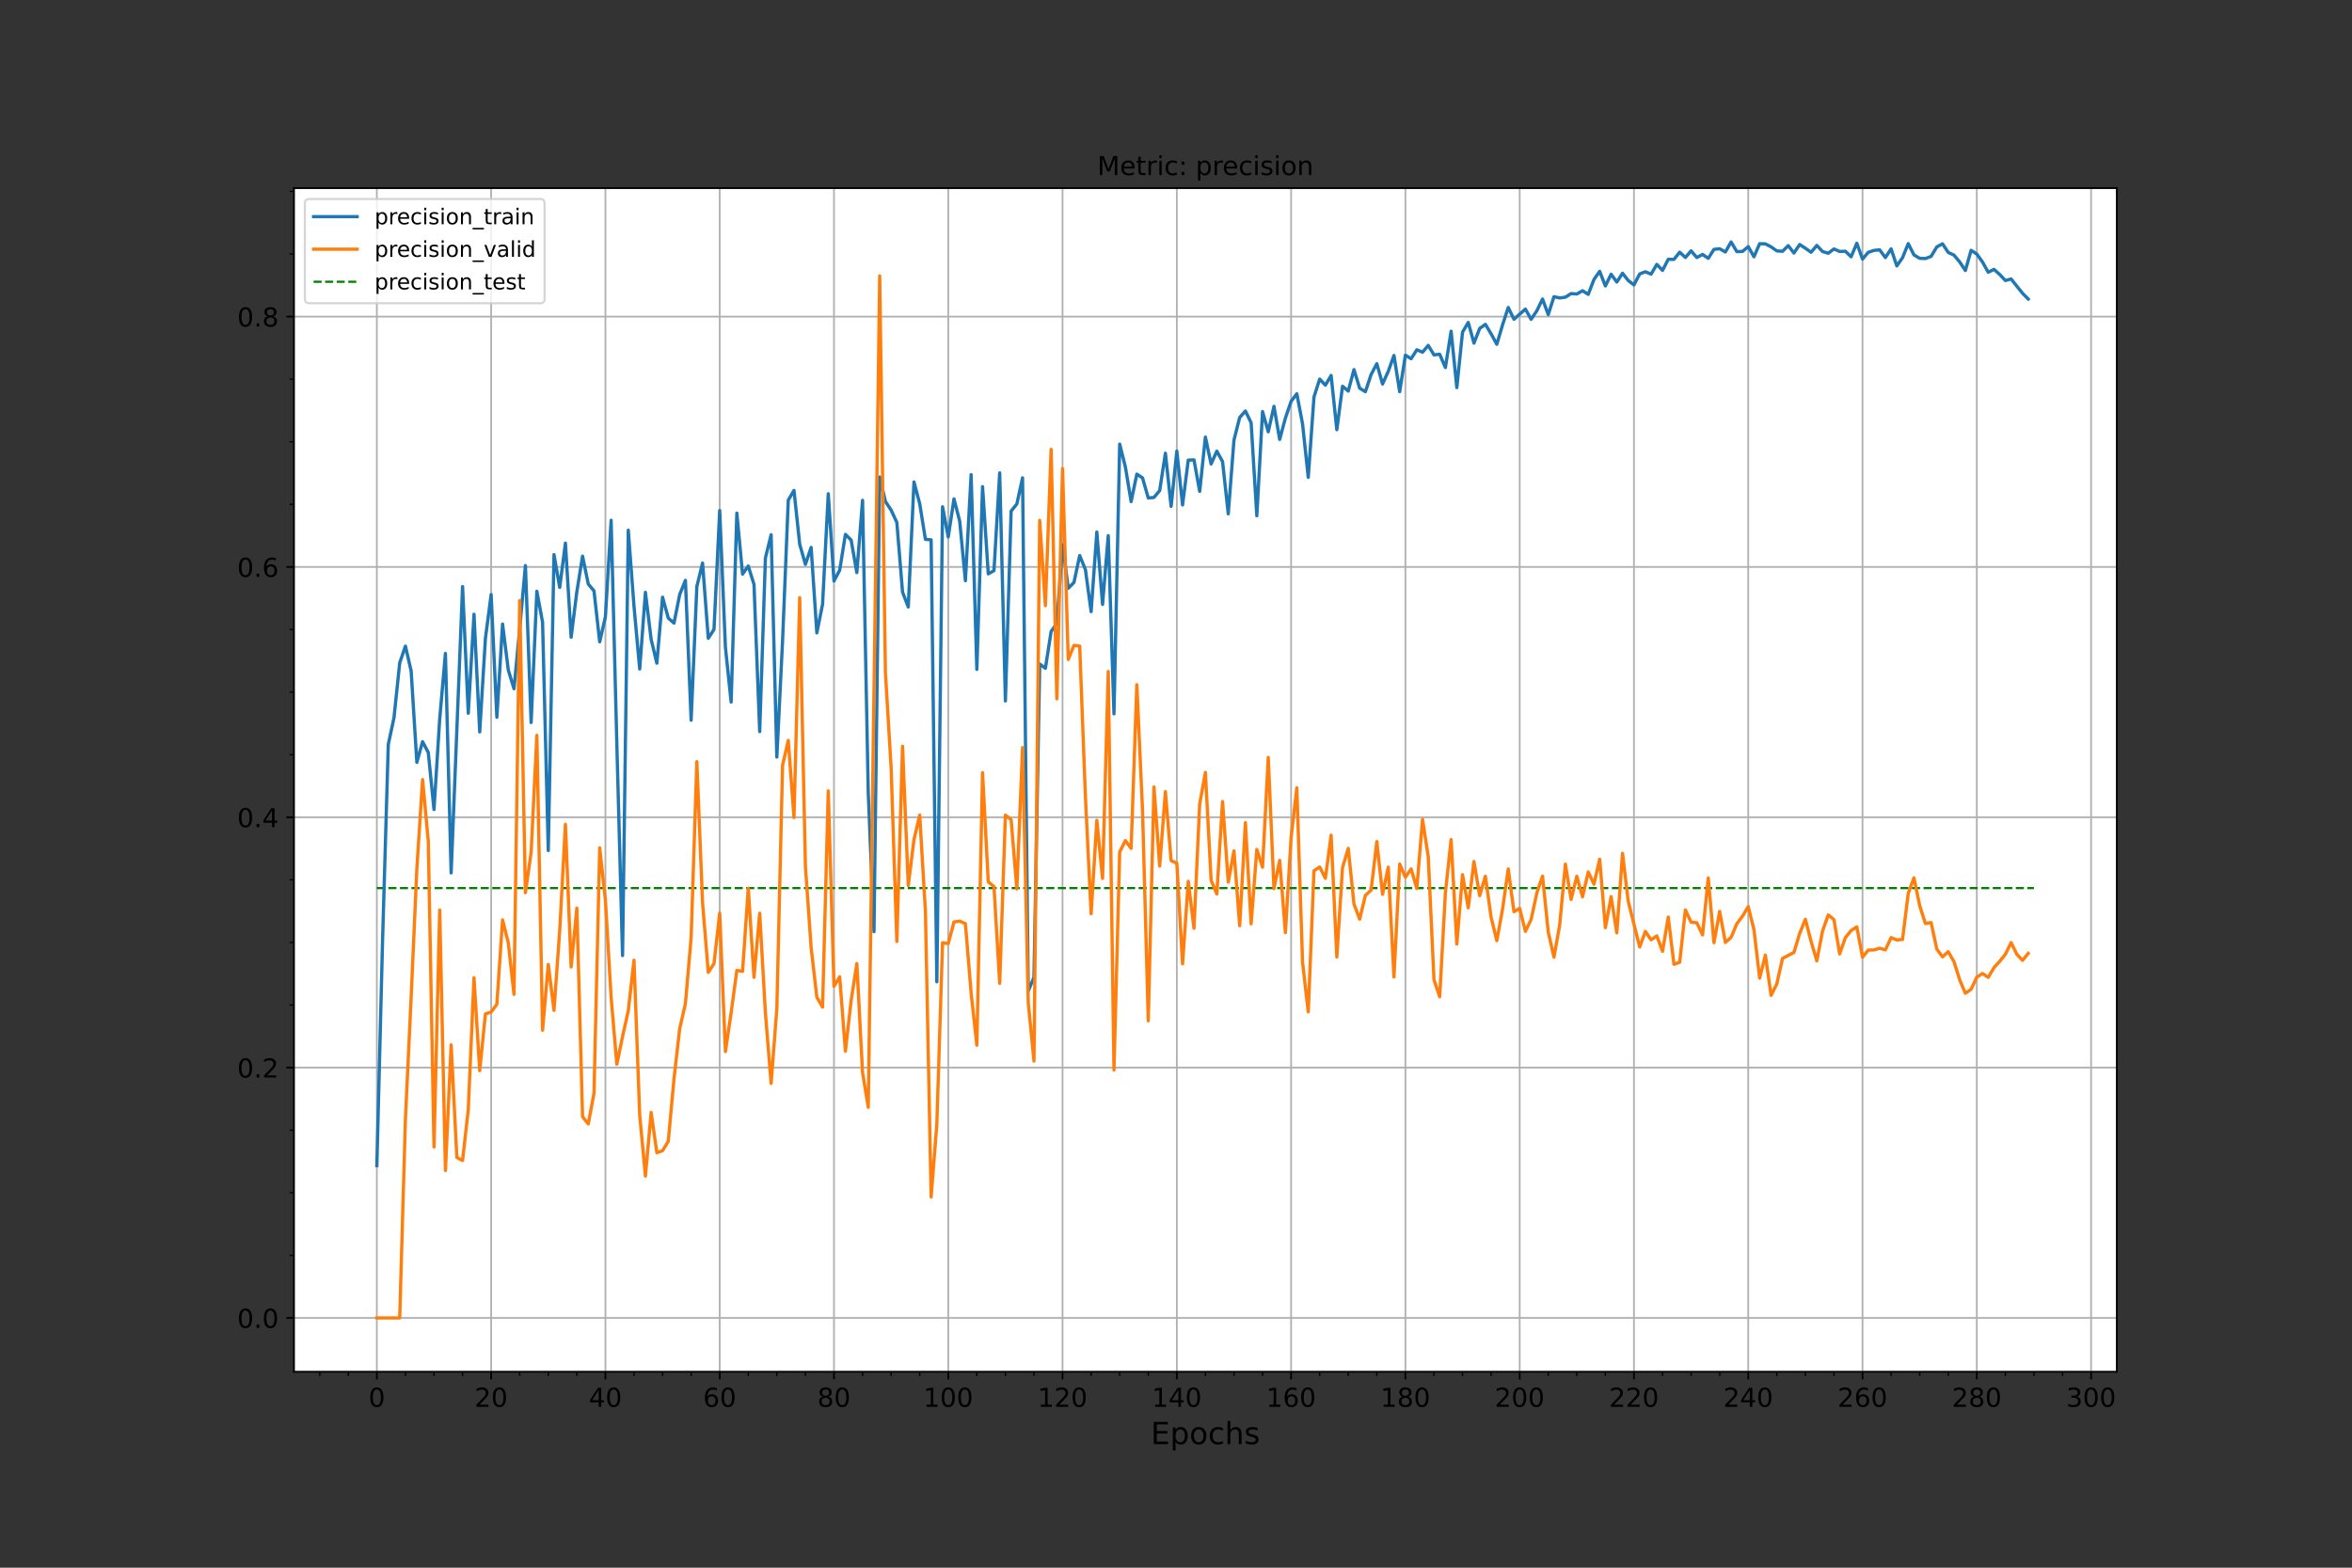 <?xml version="1.0" encoding="utf-8" standalone="no"?>
<!DOCTYPE svg PUBLIC "-//W3C//DTD SVG 1.1//EN"
  "http://www.w3.org/Graphics/SVG/1.1/DTD/svg11.dtd">
<!-- Created with matplotlib (https://matplotlib.org/) -->
<svg height="720pt" version="1.1" viewBox="0 0 1080 720" width="1080pt" xmlns="http://www.w3.org/2000/svg" xmlns:xlink="http://www.w3.org/1999/xlink">
 <rect x="0" y="0" width="1080" height="720" fill="#333333" stroke="none"/>
 <defs>
  <style type="text/css">*{stroke-linecap:butt;stroke-linejoin:round;}</style>
 </defs>
 <g id="figure_1">
  <g id="patch_1">
   <path d="M 0 720 
L 1080 720 
L 1080 0 
L 0 0 
z
" style="fill:none;"/>
  </g>
  <g id="axes_1">
   <g id="patch_2">
    <path d="M 135 630 
L 972 630 
L 972 86.4 
L 135 86.4 
z
" style="fill:#ffffff;"/>
   </g>
   <g id="matplotlib.axis_1">
    <g id="xtick_1">
     <g id="line2d_1">
      <path clip-path="url(#pa3155907cb)" d="M 173.045 630 
L 173.045 86.4 
" style="fill:none;stroke:#b0b0b0;stroke-linecap:square;stroke-width:0.8;"/>
     </g>
     <g id="line2d_2">
      <defs>
       <path d="M 0 0 
L 0 3.5 
" id="m7c16fbc440" style="stroke:#000000;stroke-width:0.8;"/>
      </defs>
      <g>
       <use style="stroke:#000000;stroke-width:0.8;" x="173.045" xlink:href="#m7c16fbc440" y="630"/>
      </g>
     </g>
     <g id="text_1">
      <!-- 0 -->
      <g transform="translate(169.228 646.118)scale(0.12 -0.12)">
       <defs>
        <path d="M 31.781 66.406 
Q 24.172 66.406 20.328 58.906 
Q 16.5 51.422 16.5 36.375 
Q 16.5 21.391 20.328 13.891 
Q 24.172 6.391 31.781 6.391 
Q 39.453 6.391 43.281 13.891 
Q 47.125 21.391 47.125 36.375 
Q 47.125 51.422 43.281 58.906 
Q 39.453 66.406 31.781 66.406 
z
M 31.781 74.219 
Q 44.047 74.219 50.516 64.516 
Q 56.984 54.828 56.984 36.375 
Q 56.984 17.969 50.516 8.266 
Q 44.047 -1.422 31.781 -1.422 
Q 19.531 -1.422 13.062 8.266 
Q 6.594 17.969 6.594 36.375 
Q 6.594 54.828 13.062 64.516 
Q 19.531 74.219 31.781 74.219 
z
" id="DejaVuSans-48"/>
       </defs>
       <use xlink:href="#DejaVuSans-48"/>
      </g>
     </g>
    </g>
    <g id="xtick_2">
     <g id="line2d_3">
      <path clip-path="url(#pa3155907cb)" d="M 225.522 630 
L 225.522 86.4 
" style="fill:none;stroke:#b0b0b0;stroke-linecap:square;stroke-width:0.8;"/>
     </g>
     <g id="line2d_4">
      <g>
       <use style="stroke:#000000;stroke-width:0.8;" x="225.522" xlink:href="#m7c16fbc440" y="630"/>
      </g>
     </g>
     <g id="text_2">
      <!-- 20 -->
      <g transform="translate(217.887 646.118)scale(0.12 -0.12)">
       <defs>
        <path d="M 19.188 8.297 
L 53.609 8.297 
L 53.609 0 
L 7.328 0 
L 7.328 8.297 
Q 12.938 14.109 22.625 23.891 
Q 32.328 33.688 34.812 36.531 
Q 39.547 41.844 41.422 45.531 
Q 43.312 49.219 43.312 52.781 
Q 43.312 58.594 39.234 62.25 
Q 35.156 65.922 28.609 65.922 
Q 23.969 65.922 18.812 64.312 
Q 13.672 62.703 7.812 59.422 
L 7.812 69.391 
Q 13.766 71.781 18.938 73 
Q 24.125 74.219 28.422 74.219 
Q 39.75 74.219 46.484 68.547 
Q 53.219 62.891 53.219 53.422 
Q 53.219 48.922 51.531 44.891 
Q 49.859 40.875 45.406 35.406 
Q 44.188 33.984 37.641 27.219 
Q 31.109 20.453 19.188 8.297 
z
" id="DejaVuSans-50"/>
       </defs>
       <use xlink:href="#DejaVuSans-50"/>
       <use x="63.623" xlink:href="#DejaVuSans-48"/>
      </g>
     </g>
    </g>
    <g id="xtick_3">
     <g id="line2d_5">
      <path clip-path="url(#pa3155907cb)" d="M 277.998 630 
L 277.998 86.4 
" style="fill:none;stroke:#b0b0b0;stroke-linecap:square;stroke-width:0.8;"/>
     </g>
     <g id="line2d_6">
      <g>
       <use style="stroke:#000000;stroke-width:0.8;" x="277.998" xlink:href="#m7c16fbc440" y="630"/>
      </g>
     </g>
     <g id="text_3">
      <!-- 40 -->
      <g transform="translate(270.363 646.118)scale(0.12 -0.12)">
       <defs>
        <path d="M 37.797 64.312 
L 12.891 25.391 
L 37.797 25.391 
z
M 35.203 72.906 
L 47.609 72.906 
L 47.609 25.391 
L 58.016 25.391 
L 58.016 17.188 
L 47.609 17.188 
L 47.609 0 
L 37.797 0 
L 37.797 17.188 
L 4.891 17.188 
L 4.891 26.703 
z
" id="DejaVuSans-52"/>
       </defs>
       <use xlink:href="#DejaVuSans-52"/>
       <use x="63.623" xlink:href="#DejaVuSans-48"/>
      </g>
     </g>
    </g>
    <g id="xtick_4">
     <g id="line2d_7">
      <path clip-path="url(#pa3155907cb)" d="M 330.475 630 
L 330.475 86.4 
" style="fill:none;stroke:#b0b0b0;stroke-linecap:square;stroke-width:0.8;"/>
     </g>
     <g id="line2d_8">
      <g>
       <use style="stroke:#000000;stroke-width:0.8;" x="330.475" xlink:href="#m7c16fbc440" y="630"/>
      </g>
     </g>
     <g id="text_4">
      <!-- 60 -->
      <g transform="translate(322.84 646.118)scale(0.12 -0.12)">
       <defs>
        <path d="M 33.016 40.375 
Q 26.375 40.375 22.484 35.828 
Q 18.609 31.297 18.609 23.391 
Q 18.609 15.531 22.484 10.953 
Q 26.375 6.391 33.016 6.391 
Q 39.656 6.391 43.531 10.953 
Q 47.406 15.531 47.406 23.391 
Q 47.406 31.297 43.531 35.828 
Q 39.656 40.375 33.016 40.375 
z
M 52.594 71.297 
L 52.594 62.312 
Q 48.875 64.062 45.094 64.984 
Q 41.312 65.922 37.594 65.922 
Q 27.828 65.922 22.672 59.328 
Q 17.531 52.734 16.797 39.406 
Q 19.672 43.656 24.016 45.922 
Q 28.375 48.188 33.594 48.188 
Q 44.578 48.188 50.953 41.516 
Q 57.328 34.859 57.328 23.391 
Q 57.328 12.156 50.688 5.359 
Q 44.047 -1.422 33.016 -1.422 
Q 20.359 -1.422 13.672 8.266 
Q 6.984 17.969 6.984 36.375 
Q 6.984 53.656 15.188 63.938 
Q 23.391 74.219 37.203 74.219 
Q 40.922 74.219 44.703 73.484 
Q 48.484 72.75 52.594 71.297 
z
" id="DejaVuSans-54"/>
       </defs>
       <use xlink:href="#DejaVuSans-54"/>
       <use x="63.623" xlink:href="#DejaVuSans-48"/>
      </g>
     </g>
    </g>
    <g id="xtick_5">
     <g id="line2d_9">
      <path clip-path="url(#pa3155907cb)" d="M 382.951 630 
L 382.951 86.4 
" style="fill:none;stroke:#b0b0b0;stroke-linecap:square;stroke-width:0.8;"/>
     </g>
     <g id="line2d_10">
      <g>
       <use style="stroke:#000000;stroke-width:0.8;" x="382.951" xlink:href="#m7c16fbc440" y="630"/>
      </g>
     </g>
     <g id="text_5">
      <!-- 80 -->
      <g transform="translate(375.316 646.118)scale(0.12 -0.12)">
       <defs>
        <path d="M 31.781 34.625 
Q 24.75 34.625 20.719 30.859 
Q 16.703 27.094 16.703 20.516 
Q 16.703 13.922 20.719 10.156 
Q 24.75 6.391 31.781 6.391 
Q 38.812 6.391 42.859 10.172 
Q 46.922 13.969 46.922 20.516 
Q 46.922 27.094 42.891 30.859 
Q 38.875 34.625 31.781 34.625 
z
M 21.922 38.812 
Q 15.578 40.375 12.031 44.719 
Q 8.5 49.078 8.5 55.328 
Q 8.5 64.062 14.719 69.141 
Q 20.953 74.219 31.781 74.219 
Q 42.672 74.219 48.875 69.141 
Q 55.078 64.062 55.078 55.328 
Q 55.078 49.078 51.531 44.719 
Q 48 40.375 41.703 38.812 
Q 48.828 37.156 52.797 32.312 
Q 56.781 27.484 56.781 20.516 
Q 56.781 9.906 50.312 4.234 
Q 43.844 -1.422 31.781 -1.422 
Q 19.734 -1.422 13.25 4.234 
Q 6.781 9.906 6.781 20.516 
Q 6.781 27.484 10.781 32.312 
Q 14.797 37.156 21.922 38.812 
z
M 18.312 54.391 
Q 18.312 48.734 21.844 45.562 
Q 25.391 42.391 31.781 42.391 
Q 38.141 42.391 41.719 45.562 
Q 45.312 48.734 45.312 54.391 
Q 45.312 60.062 41.719 63.234 
Q 38.141 66.406 31.781 66.406 
Q 25.391 66.406 21.844 63.234 
Q 18.312 60.062 18.312 54.391 
z
" id="DejaVuSans-56"/>
       </defs>
       <use xlink:href="#DejaVuSans-56"/>
       <use x="63.623" xlink:href="#DejaVuSans-48"/>
      </g>
     </g>
    </g>
    <g id="xtick_6">
     <g id="line2d_11">
      <path clip-path="url(#pa3155907cb)" d="M 435.428 630 
L 435.428 86.4 
" style="fill:none;stroke:#b0b0b0;stroke-linecap:square;stroke-width:0.8;"/>
     </g>
     <g id="line2d_12">
      <g>
       <use style="stroke:#000000;stroke-width:0.8;" x="435.428" xlink:href="#m7c16fbc440" y="630"/>
      </g>
     </g>
     <g id="text_6">
      <!-- 100 -->
      <g transform="translate(423.975 646.118)scale(0.12 -0.12)">
       <defs>
        <path d="M 12.406 8.297 
L 28.516 8.297 
L 28.516 63.922 
L 10.984 60.406 
L 10.984 69.391 
L 28.422 72.906 
L 38.281 72.906 
L 38.281 8.297 
L 54.391 8.297 
L 54.391 0 
L 12.406 0 
z
" id="DejaVuSans-49"/>
       </defs>
       <use xlink:href="#DejaVuSans-49"/>
       <use x="63.623" xlink:href="#DejaVuSans-48"/>
       <use x="127.246" xlink:href="#DejaVuSans-48"/>
      </g>
     </g>
    </g>
    <g id="xtick_7">
     <g id="line2d_13">
      <path clip-path="url(#pa3155907cb)" d="M 487.904 630 
L 487.904 86.4 
" style="fill:none;stroke:#b0b0b0;stroke-linecap:square;stroke-width:0.8;"/>
     </g>
     <g id="line2d_14">
      <g>
       <use style="stroke:#000000;stroke-width:0.8;" x="487.904" xlink:href="#m7c16fbc440" y="630"/>
      </g>
     </g>
     <g id="text_7">
      <!-- 120 -->
      <g transform="translate(476.452 646.118)scale(0.12 -0.12)">
       <use xlink:href="#DejaVuSans-49"/>
       <use x="63.623" xlink:href="#DejaVuSans-50"/>
       <use x="127.246" xlink:href="#DejaVuSans-48"/>
      </g>
     </g>
    </g>
    <g id="xtick_8">
     <g id="line2d_15">
      <path clip-path="url(#pa3155907cb)" d="M 540.381 630 
L 540.381 86.4 
" style="fill:none;stroke:#b0b0b0;stroke-linecap:square;stroke-width:0.8;"/>
     </g>
     <g id="line2d_16">
      <g>
       <use style="stroke:#000000;stroke-width:0.8;" x="540.381" xlink:href="#m7c16fbc440" y="630"/>
      </g>
     </g>
     <g id="text_8">
      <!-- 140 -->
      <g transform="translate(528.928 646.118)scale(0.12 -0.12)">
       <use xlink:href="#DejaVuSans-49"/>
       <use x="63.623" xlink:href="#DejaVuSans-52"/>
       <use x="127.246" xlink:href="#DejaVuSans-48"/>
      </g>
     </g>
    </g>
    <g id="xtick_9">
     <g id="line2d_17">
      <path clip-path="url(#pa3155907cb)" d="M 592.857 630 
L 592.857 86.4 
" style="fill:none;stroke:#b0b0b0;stroke-linecap:square;stroke-width:0.8;"/>
     </g>
     <g id="line2d_18">
      <g>
       <use style="stroke:#000000;stroke-width:0.8;" x="592.857" xlink:href="#m7c16fbc440" y="630"/>
      </g>
     </g>
     <g id="text_9">
      <!-- 160 -->
      <g transform="translate(581.405 646.118)scale(0.12 -0.12)">
       <use xlink:href="#DejaVuSans-49"/>
       <use x="63.623" xlink:href="#DejaVuSans-54"/>
       <use x="127.246" xlink:href="#DejaVuSans-48"/>
      </g>
     </g>
    </g>
    <g id="xtick_10">
     <g id="line2d_19">
      <path clip-path="url(#pa3155907cb)" d="M 645.334 630 
L 645.334 86.4 
" style="fill:none;stroke:#b0b0b0;stroke-linecap:square;stroke-width:0.8;"/>
     </g>
     <g id="line2d_20">
      <g>
       <use style="stroke:#000000;stroke-width:0.8;" x="645.334" xlink:href="#m7c16fbc440" y="630"/>
      </g>
     </g>
     <g id="text_10">
      <!-- 180 -->
      <g transform="translate(633.881 646.118)scale(0.12 -0.12)">
       <use xlink:href="#DejaVuSans-49"/>
       <use x="63.623" xlink:href="#DejaVuSans-56"/>
       <use x="127.246" xlink:href="#DejaVuSans-48"/>
      </g>
     </g>
    </g>
    <g id="xtick_11">
     <g id="line2d_21">
      <path clip-path="url(#pa3155907cb)" d="M 697.81 630 
L 697.81 86.4 
" style="fill:none;stroke:#b0b0b0;stroke-linecap:square;stroke-width:0.8;"/>
     </g>
     <g id="line2d_22">
      <g>
       <use style="stroke:#000000;stroke-width:0.8;" x="697.81" xlink:href="#m7c16fbc440" y="630"/>
      </g>
     </g>
     <g id="text_11">
      <!-- 200 -->
      <g transform="translate(686.358 646.118)scale(0.12 -0.12)">
       <use xlink:href="#DejaVuSans-50"/>
       <use x="63.623" xlink:href="#DejaVuSans-48"/>
       <use x="127.246" xlink:href="#DejaVuSans-48"/>
      </g>
     </g>
    </g>
    <g id="xtick_12">
     <g id="line2d_23">
      <path clip-path="url(#pa3155907cb)" d="M 750.287 630 
L 750.287 86.4 
" style="fill:none;stroke:#b0b0b0;stroke-linecap:square;stroke-width:0.8;"/>
     </g>
     <g id="line2d_24">
      <g>
       <use style="stroke:#000000;stroke-width:0.8;" x="750.287" xlink:href="#m7c16fbc440" y="630"/>
      </g>
     </g>
     <g id="text_12">
      <!-- 220 -->
      <g transform="translate(738.834 646.118)scale(0.12 -0.12)">
       <use xlink:href="#DejaVuSans-50"/>
       <use x="63.623" xlink:href="#DejaVuSans-50"/>
       <use x="127.246" xlink:href="#DejaVuSans-48"/>
      </g>
     </g>
    </g>
    <g id="xtick_13">
     <g id="line2d_25">
      <path clip-path="url(#pa3155907cb)" d="M 802.763 630 
L 802.763 86.4 
" style="fill:none;stroke:#b0b0b0;stroke-linecap:square;stroke-width:0.8;"/>
     </g>
     <g id="line2d_26">
      <g>
       <use style="stroke:#000000;stroke-width:0.8;" x="802.763" xlink:href="#m7c16fbc440" y="630"/>
      </g>
     </g>
     <g id="text_13">
      <!-- 240 -->
      <g transform="translate(791.311 646.118)scale(0.12 -0.12)">
       <use xlink:href="#DejaVuSans-50"/>
       <use x="63.623" xlink:href="#DejaVuSans-52"/>
       <use x="127.246" xlink:href="#DejaVuSans-48"/>
      </g>
     </g>
    </g>
    <g id="xtick_14">
     <g id="line2d_27">
      <path clip-path="url(#pa3155907cb)" d="M 855.24 630 
L 855.24 86.4 
" style="fill:none;stroke:#b0b0b0;stroke-linecap:square;stroke-width:0.8;"/>
     </g>
     <g id="line2d_28">
      <g>
       <use style="stroke:#000000;stroke-width:0.8;" x="855.24" xlink:href="#m7c16fbc440" y="630"/>
      </g>
     </g>
     <g id="text_14">
      <!-- 260 -->
      <g transform="translate(843.787 646.118)scale(0.12 -0.12)">
       <use xlink:href="#DejaVuSans-50"/>
       <use x="63.623" xlink:href="#DejaVuSans-54"/>
       <use x="127.246" xlink:href="#DejaVuSans-48"/>
      </g>
     </g>
    </g>
    <g id="xtick_15">
     <g id="line2d_29">
      <path clip-path="url(#pa3155907cb)" d="M 907.716 630 
L 907.716 86.4 
" style="fill:none;stroke:#b0b0b0;stroke-linecap:square;stroke-width:0.8;"/>
     </g>
     <g id="line2d_30">
      <g>
       <use style="stroke:#000000;stroke-width:0.8;" x="907.716" xlink:href="#m7c16fbc440" y="630"/>
      </g>
     </g>
     <g id="text_15">
      <!-- 280 -->
      <g transform="translate(896.264 646.118)scale(0.12 -0.12)">
       <use xlink:href="#DejaVuSans-50"/>
       <use x="63.623" xlink:href="#DejaVuSans-56"/>
       <use x="127.246" xlink:href="#DejaVuSans-48"/>
      </g>
     </g>
    </g>
    <g id="xtick_16">
     <g id="line2d_31">
      <path clip-path="url(#pa3155907cb)" d="M 960.193 630 
L 960.193 86.4 
" style="fill:none;stroke:#b0b0b0;stroke-linecap:square;stroke-width:0.8;"/>
     </g>
     <g id="line2d_32">
      <g>
       <use style="stroke:#000000;stroke-width:0.8;" x="960.193" xlink:href="#m7c16fbc440" y="630"/>
      </g>
     </g>
     <g id="text_16">
      <!-- 300 -->
      <g transform="translate(948.74 646.118)scale(0.12 -0.12)">
       <defs>
        <path d="M 40.578 39.312 
Q 47.656 37.797 51.625 33 
Q 55.609 28.219 55.609 21.188 
Q 55.609 10.406 48.188 4.484 
Q 40.766 -1.422 27.094 -1.422 
Q 22.516 -1.422 17.656 -0.516 
Q 12.797 0.391 7.625 2.203 
L 7.625 11.719 
Q 11.719 9.328 16.594 8.109 
Q 21.484 6.891 26.812 6.891 
Q 36.078 6.891 40.938 10.547 
Q 45.797 14.203 45.797 21.188 
Q 45.797 27.641 41.281 31.266 
Q 36.766 34.906 28.719 34.906 
L 20.219 34.906 
L 20.219 43.016 
L 29.109 43.016 
Q 36.375 43.016 40.234 45.922 
Q 44.094 48.828 44.094 54.297 
Q 44.094 59.906 40.109 62.906 
Q 36.141 65.922 28.719 65.922 
Q 24.656 65.922 20.016 65.031 
Q 15.375 64.156 9.812 62.312 
L 9.812 71.094 
Q 15.438 72.656 20.344 73.438 
Q 25.25 74.219 29.594 74.219 
Q 40.828 74.219 47.359 69.109 
Q 53.906 64.016 53.906 55.328 
Q 53.906 49.266 50.438 45.094 
Q 46.969 40.922 40.578 39.312 
z
" id="DejaVuSans-51"/>
       </defs>
       <use xlink:href="#DejaVuSans-51"/>
       <use x="63.623" xlink:href="#DejaVuSans-48"/>
       <use x="127.246" xlink:href="#DejaVuSans-48"/>
      </g>
     </g>
    </g>
    <g id="xtick_17">
     <g id="line2d_33">
      <defs>
       <path d="M 0 0 
L 0 2 
" id="mae2040702d" style="stroke:#000000;stroke-width:0.6;"/>
      </defs>
      <g>
       <use style="stroke:#000000;stroke-width:0.6;" x="146.807" xlink:href="#mae2040702d" y="630"/>
      </g>
     </g>
    </g>
    <g id="xtick_18">
     <g id="line2d_34">
      <g>
       <use style="stroke:#000000;stroke-width:0.6;" x="159.926" xlink:href="#mae2040702d" y="630"/>
      </g>
     </g>
    </g>
    <g id="xtick_19">
     <g id="line2d_35">
      <g>
       <use style="stroke:#000000;stroke-width:0.6;" x="186.165" xlink:href="#mae2040702d" y="630"/>
      </g>
     </g>
    </g>
    <g id="xtick_20">
     <g id="line2d_36">
      <g>
       <use style="stroke:#000000;stroke-width:0.6;" x="199.284" xlink:href="#mae2040702d" y="630"/>
      </g>
     </g>
    </g>
    <g id="xtick_21">
     <g id="line2d_37">
      <g>
       <use style="stroke:#000000;stroke-width:0.6;" x="212.403" xlink:href="#mae2040702d" y="630"/>
      </g>
     </g>
    </g>
    <g id="xtick_22">
     <g id="line2d_38">
      <g>
       <use style="stroke:#000000;stroke-width:0.6;" x="238.641" xlink:href="#mae2040702d" y="630"/>
      </g>
     </g>
    </g>
    <g id="xtick_23">
     <g id="line2d_39">
      <g>
       <use style="stroke:#000000;stroke-width:0.6;" x="251.76" xlink:href="#mae2040702d" y="630"/>
      </g>
     </g>
    </g>
    <g id="xtick_24">
     <g id="line2d_40">
      <g>
       <use style="stroke:#000000;stroke-width:0.6;" x="264.879" xlink:href="#mae2040702d" y="630"/>
      </g>
     </g>
    </g>
    <g id="xtick_25">
     <g id="line2d_41">
      <g>
       <use style="stroke:#000000;stroke-width:0.6;" x="291.118" xlink:href="#mae2040702d" y="630"/>
      </g>
     </g>
    </g>
    <g id="xtick_26">
     <g id="line2d_42">
      <g>
       <use style="stroke:#000000;stroke-width:0.6;" x="304.237" xlink:href="#mae2040702d" y="630"/>
      </g>
     </g>
    </g>
    <g id="xtick_27">
     <g id="line2d_43">
      <g>
       <use style="stroke:#000000;stroke-width:0.6;" x="317.356" xlink:href="#mae2040702d" y="630"/>
      </g>
     </g>
    </g>
    <g id="xtick_28">
     <g id="line2d_44">
      <g>
       <use style="stroke:#000000;stroke-width:0.6;" x="343.594" xlink:href="#mae2040702d" y="630"/>
      </g>
     </g>
    </g>
    <g id="xtick_29">
     <g id="line2d_45">
      <g>
       <use style="stroke:#000000;stroke-width:0.6;" x="356.713" xlink:href="#mae2040702d" y="630"/>
      </g>
     </g>
    </g>
    <g id="xtick_30">
     <g id="line2d_46">
      <g>
       <use style="stroke:#000000;stroke-width:0.6;" x="369.832" xlink:href="#mae2040702d" y="630"/>
      </g>
     </g>
    </g>
    <g id="xtick_31">
     <g id="line2d_47">
      <g>
       <use style="stroke:#000000;stroke-width:0.6;" x="396.071" xlink:href="#mae2040702d" y="630"/>
      </g>
     </g>
    </g>
    <g id="xtick_32">
     <g id="line2d_48">
      <g>
       <use style="stroke:#000000;stroke-width:0.6;" x="409.19" xlink:href="#mae2040702d" y="630"/>
      </g>
     </g>
    </g>
    <g id="xtick_33">
     <g id="line2d_49">
      <g>
       <use style="stroke:#000000;stroke-width:0.6;" x="422.309" xlink:href="#mae2040702d" y="630"/>
      </g>
     </g>
    </g>
    <g id="xtick_34">
     <g id="line2d_50">
      <g>
       <use style="stroke:#000000;stroke-width:0.6;" x="448.547" xlink:href="#mae2040702d" y="630"/>
      </g>
     </g>
    </g>
    <g id="xtick_35">
     <g id="line2d_51">
      <g>
       <use style="stroke:#000000;stroke-width:0.6;" x="461.666" xlink:href="#mae2040702d" y="630"/>
      </g>
     </g>
    </g>
    <g id="xtick_36">
     <g id="line2d_52">
      <g>
       <use style="stroke:#000000;stroke-width:0.6;" x="474.785" xlink:href="#mae2040702d" y="630"/>
      </g>
     </g>
    </g>
    <g id="xtick_37">
     <g id="line2d_53">
      <g>
       <use style="stroke:#000000;stroke-width:0.6;" x="501.024" xlink:href="#mae2040702d" y="630"/>
      </g>
     </g>
    </g>
    <g id="xtick_38">
     <g id="line2d_54">
      <g>
       <use style="stroke:#000000;stroke-width:0.6;" x="514.143" xlink:href="#mae2040702d" y="630"/>
      </g>
     </g>
    </g>
    <g id="xtick_39">
     <g id="line2d_55">
      <g>
       <use style="stroke:#000000;stroke-width:0.6;" x="527.262" xlink:href="#mae2040702d" y="630"/>
      </g>
     </g>
    </g>
    <g id="xtick_40">
     <g id="line2d_56">
      <g>
       <use style="stroke:#000000;stroke-width:0.6;" x="553.5" xlink:href="#mae2040702d" y="630"/>
      </g>
     </g>
    </g>
    <g id="xtick_41">
     <g id="line2d_57">
      <g>
       <use style="stroke:#000000;stroke-width:0.6;" x="566.619" xlink:href="#mae2040702d" y="630"/>
      </g>
     </g>
    </g>
    <g id="xtick_42">
     <g id="line2d_58">
      <g>
       <use style="stroke:#000000;stroke-width:0.6;" x="579.738" xlink:href="#mae2040702d" y="630"/>
      </g>
     </g>
    </g>
    <g id="xtick_43">
     <g id="line2d_59">
      <g>
       <use style="stroke:#000000;stroke-width:0.6;" x="605.976" xlink:href="#mae2040702d" y="630"/>
      </g>
     </g>
    </g>
    <g id="xtick_44">
     <g id="line2d_60">
      <g>
       <use style="stroke:#000000;stroke-width:0.6;" x="619.096" xlink:href="#mae2040702d" y="630"/>
      </g>
     </g>
    </g>
    <g id="xtick_45">
     <g id="line2d_61">
      <g>
       <use style="stroke:#000000;stroke-width:0.6;" x="632.215" xlink:href="#mae2040702d" y="630"/>
      </g>
     </g>
    </g>
    <g id="xtick_46">
     <g id="line2d_62">
      <g>
       <use style="stroke:#000000;stroke-width:0.6;" x="658.453" xlink:href="#mae2040702d" y="630"/>
      </g>
     </g>
    </g>
    <g id="xtick_47">
     <g id="line2d_63">
      <g>
       <use style="stroke:#000000;stroke-width:0.6;" x="671.572" xlink:href="#mae2040702d" y="630"/>
      </g>
     </g>
    </g>
    <g id="xtick_48">
     <g id="line2d_64">
      <g>
       <use style="stroke:#000000;stroke-width:0.6;" x="684.691" xlink:href="#mae2040702d" y="630"/>
      </g>
     </g>
    </g>
    <g id="xtick_49">
     <g id="line2d_65">
      <g>
       <use style="stroke:#000000;stroke-width:0.6;" x="710.929" xlink:href="#mae2040702d" y="630"/>
      </g>
     </g>
    </g>
    <g id="xtick_50">
     <g id="line2d_66">
      <g>
       <use style="stroke:#000000;stroke-width:0.6;" x="724.049" xlink:href="#mae2040702d" y="630"/>
      </g>
     </g>
    </g>
    <g id="xtick_51">
     <g id="line2d_67">
      <g>
       <use style="stroke:#000000;stroke-width:0.6;" x="737.168" xlink:href="#mae2040702d" y="630"/>
      </g>
     </g>
    </g>
    <g id="xtick_52">
     <g id="line2d_68">
      <g>
       <use style="stroke:#000000;stroke-width:0.6;" x="763.406" xlink:href="#mae2040702d" y="630"/>
      </g>
     </g>
    </g>
    <g id="xtick_53">
     <g id="line2d_69">
      <g>
       <use style="stroke:#000000;stroke-width:0.6;" x="776.525" xlink:href="#mae2040702d" y="630"/>
      </g>
     </g>
    </g>
    <g id="xtick_54">
     <g id="line2d_70">
      <g>
       <use style="stroke:#000000;stroke-width:0.6;" x="789.644" xlink:href="#mae2040702d" y="630"/>
      </g>
     </g>
    </g>
    <g id="xtick_55">
     <g id="line2d_71">
      <g>
       <use style="stroke:#000000;stroke-width:0.6;" x="815.882" xlink:href="#mae2040702d" y="630"/>
      </g>
     </g>
    </g>
    <g id="xtick_56">
     <g id="line2d_72">
      <g>
       <use style="stroke:#000000;stroke-width:0.6;" x="829.002" xlink:href="#mae2040702d" y="630"/>
      </g>
     </g>
    </g>
    <g id="xtick_57">
     <g id="line2d_73">
      <g>
       <use style="stroke:#000000;stroke-width:0.6;" x="842.121" xlink:href="#mae2040702d" y="630"/>
      </g>
     </g>
    </g>
    <g id="xtick_58">
     <g id="line2d_74">
      <g>
       <use style="stroke:#000000;stroke-width:0.6;" x="868.359" xlink:href="#mae2040702d" y="630"/>
      </g>
     </g>
    </g>
    <g id="xtick_59">
     <g id="line2d_75">
      <g>
       <use style="stroke:#000000;stroke-width:0.6;" x="881.478" xlink:href="#mae2040702d" y="630"/>
      </g>
     </g>
    </g>
    <g id="xtick_60">
     <g id="line2d_76">
      <g>
       <use style="stroke:#000000;stroke-width:0.6;" x="894.597" xlink:href="#mae2040702d" y="630"/>
      </g>
     </g>
    </g>
    <g id="xtick_61">
     <g id="line2d_77">
      <g>
       <use style="stroke:#000000;stroke-width:0.6;" x="920.835" xlink:href="#mae2040702d" y="630"/>
      </g>
     </g>
    </g>
    <g id="xtick_62">
     <g id="line2d_78">
      <g>
       <use style="stroke:#000000;stroke-width:0.6;" x="933.955" xlink:href="#mae2040702d" y="630"/>
      </g>
     </g>
    </g>
    <g id="xtick_63">
     <g id="line2d_79">
      <g>
       <use style="stroke:#000000;stroke-width:0.6;" x="947.074" xlink:href="#mae2040702d" y="630"/>
      </g>
     </g>
    </g>
    <g id="text_17">
     <!-- Epochs -->
     <g transform="translate(528.418 663.252)scale(0.14 -0.14)">
      <defs>
       <path d="M 9.812 72.906 
L 55.906 72.906 
L 55.906 64.594 
L 19.672 64.594 
L 19.672 43.016 
L 54.391 43.016 
L 54.391 34.719 
L 19.672 34.719 
L 19.672 8.297 
L 56.781 8.297 
L 56.781 0 
L 9.812 0 
z
" id="DejaVuSans-69"/>
       <path d="M 18.109 8.203 
L 18.109 -20.797 
L 9.078 -20.797 
L 9.078 54.688 
L 18.109 54.688 
L 18.109 46.391 
Q 20.953 51.266 25.266 53.625 
Q 29.594 56 35.594 56 
Q 45.562 56 51.781 48.094 
Q 58.016 40.188 58.016 27.297 
Q 58.016 14.406 51.781 6.484 
Q 45.562 -1.422 35.594 -1.422 
Q 29.594 -1.422 25.266 0.953 
Q 20.953 3.328 18.109 8.203 
z
M 48.688 27.297 
Q 48.688 37.203 44.609 42.844 
Q 40.531 48.484 33.406 48.484 
Q 26.266 48.484 22.188 42.844 
Q 18.109 37.203 18.109 27.297 
Q 18.109 17.391 22.188 11.75 
Q 26.266 6.109 33.406 6.109 
Q 40.531 6.109 44.609 11.75 
Q 48.688 17.391 48.688 27.297 
z
" id="DejaVuSans-112"/>
       <path d="M 30.609 48.391 
Q 23.391 48.391 19.188 42.75 
Q 14.984 37.109 14.984 27.297 
Q 14.984 17.484 19.156 11.844 
Q 23.344 6.203 30.609 6.203 
Q 37.797 6.203 41.984 11.859 
Q 46.188 17.531 46.188 27.297 
Q 46.188 37.016 41.984 42.703 
Q 37.797 48.391 30.609 48.391 
z
M 30.609 56 
Q 42.328 56 49.016 48.375 
Q 55.719 40.766 55.719 27.297 
Q 55.719 13.875 49.016 6.219 
Q 42.328 -1.422 30.609 -1.422 
Q 18.844 -1.422 12.172 6.219 
Q 5.516 13.875 5.516 27.297 
Q 5.516 40.766 12.172 48.375 
Q 18.844 56 30.609 56 
z
" id="DejaVuSans-111"/>
       <path d="M 48.781 52.594 
L 48.781 44.188 
Q 44.969 46.297 41.141 47.344 
Q 37.312 48.391 33.406 48.391 
Q 24.656 48.391 19.812 42.844 
Q 14.984 37.312 14.984 27.297 
Q 14.984 17.281 19.812 11.734 
Q 24.656 6.203 33.406 6.203 
Q 37.312 6.203 41.141 7.25 
Q 44.969 8.297 48.781 10.406 
L 48.781 2.094 
Q 45.016 0.344 40.984 -0.531 
Q 36.969 -1.422 32.422 -1.422 
Q 20.062 -1.422 12.781 6.344 
Q 5.516 14.109 5.516 27.297 
Q 5.516 40.672 12.859 48.328 
Q 20.219 56 33.016 56 
Q 37.156 56 41.109 55.141 
Q 45.062 54.297 48.781 52.594 
z
" id="DejaVuSans-99"/>
       <path d="M 54.891 33.016 
L 54.891 0 
L 45.906 0 
L 45.906 32.719 
Q 45.906 40.484 42.875 44.328 
Q 39.844 48.188 33.797 48.188 
Q 26.516 48.188 22.312 43.547 
Q 18.109 38.922 18.109 30.906 
L 18.109 0 
L 9.078 0 
L 9.078 75.984 
L 18.109 75.984 
L 18.109 46.188 
Q 21.344 51.125 25.703 53.562 
Q 30.078 56 35.797 56 
Q 45.219 56 50.047 50.172 
Q 54.891 44.344 54.891 33.016 
z
" id="DejaVuSans-104"/>
       <path d="M 44.281 53.078 
L 44.281 44.578 
Q 40.484 46.531 36.375 47.5 
Q 32.281 48.484 27.875 48.484 
Q 21.188 48.484 17.844 46.438 
Q 14.5 44.391 14.5 40.281 
Q 14.5 37.156 16.891 35.375 
Q 19.281 33.594 26.516 31.984 
L 29.594 31.297 
Q 39.156 29.25 43.188 25.516 
Q 47.219 21.781 47.219 15.094 
Q 47.219 7.469 41.188 3.016 
Q 35.156 -1.422 24.609 -1.422 
Q 20.219 -1.422 15.453 -0.562 
Q 10.688 0.297 5.422 2 
L 5.422 11.281 
Q 10.406 8.688 15.234 7.391 
Q 20.062 6.109 24.812 6.109 
Q 31.156 6.109 34.562 8.281 
Q 37.984 10.453 37.984 14.406 
Q 37.984 18.062 35.516 20.016 
Q 33.062 21.969 24.703 23.781 
L 21.578 24.516 
Q 13.234 26.266 9.516 29.906 
Q 5.812 33.547 5.812 39.891 
Q 5.812 47.609 11.281 51.797 
Q 16.75 56 26.812 56 
Q 31.781 56 36.172 55.266 
Q 40.578 54.547 44.281 53.078 
z
" id="DejaVuSans-115"/>
      </defs>
      <use xlink:href="#DejaVuSans-69"/>
      <use x="63.184" xlink:href="#DejaVuSans-112"/>
      <use x="126.66" xlink:href="#DejaVuSans-111"/>
      <use x="187.842" xlink:href="#DejaVuSans-99"/>
      <use x="242.822" xlink:href="#DejaVuSans-104"/>
      <use x="306.201" xlink:href="#DejaVuSans-115"/>
     </g>
    </g>
   </g>
   <g id="matplotlib.axis_2">
    <g id="ytick_1">
     <g id="line2d_80">
      <path clip-path="url(#pa3155907cb)" d="M 135 605.291 
L 972 605.291 
" style="fill:none;stroke:#b0b0b0;stroke-linecap:square;stroke-width:0.8;"/>
     </g>
     <g id="line2d_81">
      <defs>
       <path d="M 0 0 
L -3.5 0 
" id="ma5109c0071" style="stroke:#000000;stroke-width:0.8;"/>
      </defs>
      <g>
       <use style="stroke:#000000;stroke-width:0.8;" x="135" xlink:href="#ma5109c0071" y="605.291"/>
      </g>
     </g>
     <g id="text_18">
      <!-- 0.0 -->
      <g transform="translate(108.916 609.85)scale(0.12 -0.12)">
       <defs>
        <path d="M 10.688 12.406 
L 21 12.406 
L 21 0 
L 10.688 0 
z
" id="DejaVuSans-46"/>
       </defs>
       <use xlink:href="#DejaVuSans-48"/>
       <use x="63.623" xlink:href="#DejaVuSans-46"/>
       <use x="95.41" xlink:href="#DejaVuSans-48"/>
      </g>
     </g>
    </g>
    <g id="ytick_2">
     <g id="line2d_82">
      <path clip-path="url(#pa3155907cb)" d="M 135 490.321 
L 972 490.321 
" style="fill:none;stroke:#b0b0b0;stroke-linecap:square;stroke-width:0.8;"/>
     </g>
     <g id="line2d_83">
      <g>
       <use style="stroke:#000000;stroke-width:0.8;" x="135" xlink:href="#ma5109c0071" y="490.321"/>
      </g>
     </g>
     <g id="text_19">
      <!-- 0.2 -->
      <g transform="translate(108.916 494.881)scale(0.12 -0.12)">
       <use xlink:href="#DejaVuSans-48"/>
       <use x="63.623" xlink:href="#DejaVuSans-46"/>
       <use x="95.41" xlink:href="#DejaVuSans-50"/>
      </g>
     </g>
    </g>
    <g id="ytick_3">
     <g id="line2d_84">
      <path clip-path="url(#pa3155907cb)" d="M 135 375.352 
L 972 375.352 
" style="fill:none;stroke:#b0b0b0;stroke-linecap:square;stroke-width:0.8;"/>
     </g>
     <g id="line2d_85">
      <g>
       <use style="stroke:#000000;stroke-width:0.8;" x="135" xlink:href="#ma5109c0071" y="375.352"/>
      </g>
     </g>
     <g id="text_20">
      <!-- 0.4 -->
      <g transform="translate(108.916 379.911)scale(0.12 -0.12)">
       <use xlink:href="#DejaVuSans-48"/>
       <use x="63.623" xlink:href="#DejaVuSans-46"/>
       <use x="95.41" xlink:href="#DejaVuSans-52"/>
      </g>
     </g>
    </g>
    <g id="ytick_4">
     <g id="line2d_86">
      <path clip-path="url(#pa3155907cb)" d="M 135 260.383 
L 972 260.383 
" style="fill:none;stroke:#b0b0b0;stroke-linecap:square;stroke-width:0.8;"/>
     </g>
     <g id="line2d_87">
      <g>
       <use style="stroke:#000000;stroke-width:0.8;" x="135" xlink:href="#ma5109c0071" y="260.383"/>
      </g>
     </g>
     <g id="text_21">
      <!-- 0.6 -->
      <g transform="translate(108.916 264.942)scale(0.12 -0.12)">
       <use xlink:href="#DejaVuSans-48"/>
       <use x="63.623" xlink:href="#DejaVuSans-46"/>
       <use x="95.41" xlink:href="#DejaVuSans-54"/>
      </g>
     </g>
    </g>
    <g id="ytick_5">
     <g id="line2d_88">
      <path clip-path="url(#pa3155907cb)" d="M 135 145.413 
L 972 145.413 
" style="fill:none;stroke:#b0b0b0;stroke-linecap:square;stroke-width:0.8;"/>
     </g>
     <g id="line2d_89">
      <g>
       <use style="stroke:#000000;stroke-width:0.8;" x="135" xlink:href="#ma5109c0071" y="145.413"/>
      </g>
     </g>
     <g id="text_22">
      <!-- 0.8 -->
      <g transform="translate(108.916 149.972)scale(0.12 -0.12)">
       <use xlink:href="#DejaVuSans-48"/>
       <use x="63.623" xlink:href="#DejaVuSans-46"/>
       <use x="95.41" xlink:href="#DejaVuSans-56"/>
      </g>
     </g>
    </g>
    <g id="ytick_6">
     <g id="line2d_90">
      <defs>
       <path d="M 0 0 
L -2 0 
" id="mfebc2a437b" style="stroke:#000000;stroke-width:0.6;"/>
      </defs>
      <g>
       <use style="stroke:#000000;stroke-width:0.6;" x="135" xlink:href="#mfebc2a437b" y="576.549"/>
      </g>
     </g>
    </g>
    <g id="ytick_7">
     <g id="line2d_91">
      <g>
       <use style="stroke:#000000;stroke-width:0.6;" x="135" xlink:href="#mfebc2a437b" y="547.806"/>
      </g>
     </g>
    </g>
    <g id="ytick_8">
     <g id="line2d_92">
      <g>
       <use style="stroke:#000000;stroke-width:0.6;" x="135" xlink:href="#mfebc2a437b" y="519.064"/>
      </g>
     </g>
    </g>
    <g id="ytick_9">
     <g id="line2d_93">
      <g>
       <use style="stroke:#000000;stroke-width:0.6;" x="135" xlink:href="#mfebc2a437b" y="461.579"/>
      </g>
     </g>
    </g>
    <g id="ytick_10">
     <g id="line2d_94">
      <g>
       <use style="stroke:#000000;stroke-width:0.6;" x="135" xlink:href="#mfebc2a437b" y="432.837"/>
      </g>
     </g>
    </g>
    <g id="ytick_11">
     <g id="line2d_95">
      <g>
       <use style="stroke:#000000;stroke-width:0.6;" x="135" xlink:href="#mfebc2a437b" y="404.094"/>
      </g>
     </g>
    </g>
    <g id="ytick_12">
     <g id="line2d_96">
      <g>
       <use style="stroke:#000000;stroke-width:0.6;" x="135" xlink:href="#mfebc2a437b" y="346.61"/>
      </g>
     </g>
    </g>
    <g id="ytick_13">
     <g id="line2d_97">
      <g>
       <use style="stroke:#000000;stroke-width:0.6;" x="135" xlink:href="#mfebc2a437b" y="317.867"/>
      </g>
     </g>
    </g>
    <g id="ytick_14">
     <g id="line2d_98">
      <g>
       <use style="stroke:#000000;stroke-width:0.6;" x="135" xlink:href="#mfebc2a437b" y="289.125"/>
      </g>
     </g>
    </g>
    <g id="ytick_15">
     <g id="line2d_99">
      <g>
       <use style="stroke:#000000;stroke-width:0.6;" x="135" xlink:href="#mfebc2a437b" y="231.64"/>
      </g>
     </g>
    </g>
    <g id="ytick_16">
     <g id="line2d_100">
      <g>
       <use style="stroke:#000000;stroke-width:0.6;" x="135" xlink:href="#mfebc2a437b" y="202.898"/>
      </g>
     </g>
    </g>
    <g id="ytick_17">
     <g id="line2d_101">
      <g>
       <use style="stroke:#000000;stroke-width:0.6;" x="135" xlink:href="#mfebc2a437b" y="174.155"/>
      </g>
     </g>
    </g>
    <g id="ytick_18">
     <g id="line2d_102">
      <g>
       <use style="stroke:#000000;stroke-width:0.6;" x="135" xlink:href="#mfebc2a437b" y="116.671"/>
      </g>
     </g>
    </g>
    <g id="ytick_19">
     <g id="line2d_103">
      <g>
       <use style="stroke:#000000;stroke-width:0.6;" x="135" xlink:href="#mfebc2a437b" y="87.928"/>
      </g>
     </g>
    </g>
   </g>
   <g id="LineCollection_1">
    <path clip-path="url(#pa3155907cb)" d="M 173.045 407.886 
L 933.955 407.886 
" style="fill:none;stroke:#008000;stroke-dasharray:3.7,1.6;stroke-dashoffset:0;"/>
   </g>
   <g id="line2d_104">
    <path clip-path="url(#pa3155907cb)" d="M 173.045 535.327 
L 175.669 431.83 
L 178.293 341.903 
L 180.917 329.628 
L 183.541 304.422 
L 186.165 296.754 
L 188.788 308.14 
L 191.412 350.146 
L 194.036 340.629 
L 196.66 345.603 
L 199.284 371.789 
L 201.908 330.166 
L 204.531 300.121 
L 207.155 400.909 
L 212.403 269.403 
L 215.027 327.558 
L 217.65 282.109 
L 220.274 336.144 
L 222.898 293.164 
L 225.522 273.071 
L 228.146 329.431 
L 230.77 286.621 
L 233.393 307.699 
L 236.017 316.326 
L 238.641 288.736 
L 241.265 259.756 
L 243.889 331.83 
L 246.513 271.547 
L 249.136 285.772 
L 251.76 390.611 
L 254.384 254.722 
L 257.008 269.77 
L 259.632 249.431 
L 262.255 292.671 
L 264.879 271.77 
L 267.503 255.425 
L 270.127 268.249 
L 272.751 271.37 
L 275.375 294.756 
L 277.998 283.278 
L 280.622 238.953 
L 283.246 341.893 
L 285.87 438.863 
L 288.494 243.507 
L 291.118 278.391 
L 293.741 307.241 
L 296.365 272.052 
L 298.989 293.626 
L 301.613 304.58 
L 304.237 274.282 
L 306.861 283.868 
L 309.484 286.179 
L 312.108 273.046 
L 314.732 266.548 
L 317.356 330.78 
L 319.98 269.382 
L 322.603 258.595 
L 325.227 293.158 
L 327.851 289.081 
L 330.475 234.474 
L 333.099 297.206 
L 335.723 322.435 
L 338.346 235.663 
L 340.97 263.676 
L 343.594 259.962 
L 346.218 268.381 
L 348.842 335.995 
L 351.466 256.248 
L 354.089 245.597 
L 356.713 347.715 
L 359.337 294.463 
L 361.961 229.71 
L 364.585 225.238 
L 367.208 249.943 
L 369.832 259.212 
L 372.456 251.425 
L 375.08 290.663 
L 377.704 277.559 
L 380.328 226.773 
L 382.951 266.848 
L 385.575 261.857 
L 388.199 245.426 
L 390.823 248.027 
L 393.447 262.985 
L 396.071 229.794 
L 398.694 364.289 
L 401.318 427.907 
L 403.942 219.067 
L 406.566 230.308 
L 409.19 234.271 
L 411.813 239.94 
L 414.437 271.956 
L 417.061 278.759 
L 419.685 221.349 
L 422.309 231.275 
L 424.933 247.698 
L 427.556 247.935 
L 430.18 450.904 
L 432.804 232.761 
L 435.428 246.595 
L 438.052 229.14 
L 440.676 239.337 
L 443.299 266.681 
L 445.923 217.995 
L 448.547 307.438 
L 451.171 223.502 
L 453.795 263.554 
L 456.418 262.084 
L 459.042 217.186 
L 461.666 321.936 
L 464.29 234.732 
L 466.914 231.49 
L 469.538 219.461 
L 472.161 455.173 
L 474.785 448.822 
L 477.409 304.971 
L 480.033 306.921 
L 482.657 290.024 
L 485.281 286.329 
L 487.904 250.257 
L 490.528 270.178 
L 493.152 267.487 
L 495.776 255.168 
L 498.4 261.588 
L 501.024 280.913 
L 503.647 244.361 
L 506.271 277.58 
L 508.895 246.017 
L 511.519 327.843 
L 514.143 203.974 
L 516.766 214.524 
L 519.39 230.371 
L 522.014 217.754 
L 524.638 219.504 
L 527.262 228.71 
L 529.886 228.458 
L 532.509 225.295 
L 535.133 208.143 
L 537.757 232.557 
L 540.381 207.177 
L 543.005 231.92 
L 545.629 211.328 
L 548.252 211.218 
L 550.876 225.681 
L 553.5 200.726 
L 556.124 213.084 
L 558.748 207.213 
L 561.371 211.982 
L 563.995 235.972 
L 566.619 202.087 
L 569.243 191.758 
L 571.867 188.766 
L 574.491 194.157 
L 577.114 236.872 
L 579.738 189.032 
L 582.362 198.302 
L 584.986 186.603 
L 587.61 201.806 
L 590.234 192.026 
L 592.857 184.31 
L 595.481 180.857 
L 598.105 194.672 
L 600.729 219.227 
L 603.353 182.339 
L 605.976 174.106 
L 608.6 176.903 
L 611.224 172.434 
L 613.848 197.348 
L 616.472 177.384 
L 619.096 179.605 
L 621.719 169.756 
L 624.343 178.289 
L 626.967 179.905 
L 629.591 172.01 
L 632.215 167.026 
L 634.839 176.364 
L 637.462 170.553 
L 640.086 163.256 
L 642.71 179.889 
L 645.334 163.112 
L 647.958 164.756 
L 650.582 160.648 
L 653.205 161.754 
L 655.829 158.645 
L 658.453 162.981 
L 661.077 162.698 
L 663.701 168.802 
L 666.324 152.126 
L 668.948 178.013 
L 671.572 152.528 
L 674.196 148.086 
L 676.82 157.596 
L 679.444 150.845 
L 682.067 148.969 
L 684.691 153.327 
L 687.315 158.117 
L 689.939 149.243 
L 692.563 141.229 
L 695.187 146.616 
L 700.434 141.968 
L 703.058 146.648 
L 705.682 142.76 
L 708.306 137.339 
L 710.929 144.483 
L 713.553 136.277 
L 716.177 136.832 
L 718.801 136.503 
L 721.425 134.824 
L 724.049 135.029 
L 726.672 133.531 
L 729.296 135.196 
L 731.92 128.364 
L 734.544 124.627 
L 737.168 131.34 
L 739.792 125.938 
L 742.415 129.538 
L 745.039 125.495 
L 747.663 128.822 
L 750.287 130.859 
L 752.911 125.819 
L 755.534 124.817 
L 758.158 125.896 
L 760.782 121.429 
L 763.406 124.196 
L 766.03 119.083 
L 768.654 119.133 
L 771.277 115.83 
L 773.901 118.26 
L 776.525 115.212 
L 779.149 118.281 
L 781.773 116.86 
L 784.397 118.641 
L 787.02 114.542 
L 789.644 114.236 
L 792.268 115.747 
L 794.892 111.109 
L 797.516 115.55 
L 800.139 115.484 
L 802.763 113.266 
L 805.387 117.92 
L 808.011 111.921 
L 810.635 111.999 
L 813.259 113.378 
L 815.882 115.223 
L 818.506 115.411 
L 821.13 112.812 
L 823.754 116.212 
L 826.378 112.298 
L 829.002 114.006 
L 831.625 115.851 
L 834.249 112.716 
L 836.873 115.515 
L 839.497 116.31 
L 842.121 114.342 
L 844.745 115.485 
L 847.368 115.397 
L 849.992 117.952 
L 852.616 111.729 
L 855.24 118.982 
L 857.864 115.891 
L 860.487 115.012 
L 863.111 114.745 
L 865.735 118.292 
L 868.359 114.304 
L 870.983 122.124 
L 873.607 118.359 
L 876.23 111.889 
L 878.854 117.074 
L 881.478 118.633 
L 884.102 118.751 
L 886.726 117.754 
L 889.35 113.405 
L 891.973 111.972 
L 894.597 115.942 
L 897.221 117.154 
L 899.845 120.283 
L 902.469 124.234 
L 905.092 114.973 
L 907.716 116.666 
L 910.34 120.359 
L 912.964 125.051 
L 915.588 123.711 
L 918.212 126.041 
L 920.835 128.841 
L 923.459 128.127 
L 928.707 134.686 
L 931.331 137.334 
L 931.331 137.334 
" style="fill:none;stroke:#1f77b4;stroke-linecap:square;stroke-width:1.5;"/>
   </g>
   <g id="line2d_105">
    <path clip-path="url(#pa3155907cb)" d="M 173.045 605.291 
L 183.541 605.291 
L 186.165 513.838 
L 188.788 458.074 
L 191.412 399.01 
L 194.036 358.061 
L 196.66 386.328 
L 199.284 526.765 
L 201.908 417.971 
L 204.531 537.585 
L 207.155 479.888 
L 209.779 531.598 
L 212.403 532.985 
L 215.027 509.535 
L 217.65 449.047 
L 220.274 491.738 
L 222.898 465.653 
L 225.522 464.826 
L 228.146 461.24 
L 230.77 422.487 
L 233.393 432.968 
L 236.017 456.685 
L 238.641 275.821 
L 241.265 410.001 
L 243.889 391.467 
L 246.513 337.723 
L 249.136 473.16 
L 251.76 442.926 
L 254.384 464.032 
L 257.008 427.478 
L 259.632 378.591 
L 262.255 444.112 
L 264.879 417.112 
L 267.503 512.911 
L 270.127 516.185 
L 272.751 502.152 
L 275.375 389.416 
L 277.998 413.478 
L 280.622 458.187 
L 283.246 488.785 
L 285.87 476.04 
L 288.494 464.205 
L 291.118 441.01 
L 293.741 512.163 
L 296.365 540.13 
L 298.989 510.938 
L 301.613 529.405 
L 304.237 528.484 
L 306.861 524.169 
L 309.484 495.466 
L 312.108 472.399 
L 314.732 460.969 
L 317.356 430.596 
L 319.98 349.823 
L 322.603 414.591 
L 325.227 446.607 
L 327.851 442.552 
L 330.475 419.412 
L 333.099 482.958 
L 335.723 465.141 
L 338.346 445.705 
L 340.97 446.111 
L 343.594 407.941 
L 346.218 448.861 
L 348.842 419.428 
L 351.466 465.285 
L 354.089 497.583 
L 356.713 463.198 
L 359.337 351.552 
L 361.961 340.054 
L 364.585 375.46 
L 367.208 274.502 
L 369.832 397.85 
L 372.456 435.214 
L 375.08 458.018 
L 377.704 462.551 
L 380.328 363.229 
L 382.951 452.966 
L 385.575 448.649 
L 388.199 482.757 
L 390.823 459.533 
L 393.447 442.54 
L 396.071 492.601 
L 398.694 508.513 
L 403.942 126.723 
L 406.566 308.917 
L 409.19 352.546 
L 411.813 432.391 
L 414.437 342.742 
L 417.061 406.689 
L 419.685 385.592 
L 422.309 374.369 
L 424.933 418.378 
L 427.556 549.739 
L 430.18 516.287 
L 432.804 432.999 
L 435.428 433.368 
L 438.052 423.432 
L 440.676 423.034 
L 443.299 424.229 
L 445.923 456.071 
L 448.547 480.021 
L 451.171 354.869 
L 453.795 405.029 
L 456.418 407.215 
L 459.042 451.604 
L 461.666 374.376 
L 464.29 376.423 
L 466.914 408.251 
L 469.538 343.338 
L 472.161 460.606 
L 474.785 487.334 
L 477.409 239.005 
L 480.033 278.178 
L 482.657 206.389 
L 485.281 320.958 
L 487.904 215.185 
L 490.528 302.888 
L 493.152 296.431 
L 495.776 296.727 
L 498.4 365.771 
L 501.024 419.653 
L 503.647 376.755 
L 506.271 403.449 
L 508.895 308.401 
L 511.519 491.444 
L 514.143 391.261 
L 516.766 386.077 
L 519.39 389.629 
L 522.014 314.48 
L 524.638 372.325 
L 527.262 468.824 
L 529.886 361.435 
L 532.509 397.77 
L 535.133 363.587 
L 537.757 395.278 
L 540.381 396.41 
L 543.005 442.648 
L 545.629 404.773 
L 548.252 426.335 
L 550.876 369.24 
L 553.5 354.76 
L 556.124 404.314 
L 558.748 410.583 
L 561.371 368.113 
L 563.995 405.126 
L 566.619 390.796 
L 569.243 425.175 
L 571.867 377.867 
L 574.491 424.266 
L 577.114 390.132 
L 579.738 398.285 
L 582.362 347.876 
L 584.986 408.119 
L 587.61 395.164 
L 590.234 428.347 
L 592.857 384.555 
L 595.481 361.831 
L 598.105 441.906 
L 600.729 464.71 
L 603.353 399.944 
L 605.976 398.202 
L 608.6 403.39 
L 611.224 383.578 
L 613.848 439.522 
L 616.472 398.421 
L 619.096 389.623 
L 621.719 415.202 
L 624.343 422.157 
L 626.967 411.227 
L 629.591 408.827 
L 632.215 386.518 
L 634.839 410.753 
L 637.462 398.284 
L 640.086 448.718 
L 642.71 396.842 
L 645.334 402.888 
L 647.958 399.084 
L 650.582 408.075 
L 653.205 376.309 
L 655.829 393.505 
L 658.453 449.92 
L 661.077 457.795 
L 663.701 410.054 
L 666.324 385.61 
L 668.948 433.575 
L 671.572 401.722 
L 674.196 416.937 
L 676.82 395.681 
L 679.444 411.371 
L 682.067 402.416 
L 684.691 421.294 
L 687.315 432.029 
L 689.939 417.592 
L 692.563 399.097 
L 695.187 418.725 
L 697.81 417.178 
L 700.434 427.75 
L 703.058 422.313 
L 705.682 410.15 
L 708.306 402.399 
L 710.929 428.032 
L 713.553 439.619 
L 716.177 424.844 
L 718.801 396.884 
L 721.425 413.111 
L 724.049 402.444 
L 726.672 411.892 
L 729.296 400.491 
L 731.92 406.076 
L 734.544 394.618 
L 737.168 426.066 
L 739.792 411.796 
L 742.415 428.433 
L 745.039 391.939 
L 747.663 413.993 
L 752.911 434.954 
L 755.534 427.768 
L 758.158 431.648 
L 760.782 429.832 
L 763.406 436.91 
L 766.03 421.211 
L 768.654 442.89 
L 771.277 441.925 
L 773.901 417.936 
L 776.525 423.52 
L 779.149 423.804 
L 781.773 429.388 
L 784.397 403.239 
L 787.02 432.94 
L 789.644 418.593 
L 792.268 432.83 
L 794.892 430.489 
L 797.516 424.278 
L 800.139 420.776 
L 802.763 416.392 
L 805.387 426.947 
L 808.011 449.233 
L 810.635 438.675 
L 813.259 457.163 
L 815.882 451.876 
L 818.506 440.157 
L 823.754 437.443 
L 826.378 428.719 
L 829.002 422.187 
L 831.625 432.406 
L 834.249 441.288 
L 836.873 427.653 
L 839.497 420.204 
L 842.121 422.353 
L 844.745 438.124 
L 847.368 430.648 
L 849.992 427.373 
L 852.616 425.664 
L 855.24 439.598 
L 857.864 436.367 
L 860.487 436.272 
L 863.111 435.503 
L 865.735 436.254 
L 868.359 430.617 
L 870.983 431.691 
L 873.607 431.47 
L 876.23 410.339 
L 878.854 403.159 
L 881.478 415.891 
L 884.102 424.143 
L 886.726 423.721 
L 889.35 435.89 
L 891.973 439.473 
L 894.597 437.081 
L 897.221 441.649 
L 899.845 449.959 
L 902.469 456.207 
L 905.092 454.344 
L 907.716 448.804 
L 910.34 447.106 
L 912.964 448.882 
L 915.588 444.412 
L 918.212 441.55 
L 920.835 438.262 
L 923.459 432.895 
L 926.083 438.255 
L 928.707 441.067 
L 931.331 437.877 
L 931.331 437.877 
" style="fill:none;stroke:#ff7f0e;stroke-linecap:square;stroke-width:1.5;"/>
   </g>
   <g id="patch_3">
    <path d="M 135 630 
L 135 86.4 
" style="fill:none;stroke:#000000;stroke-linecap:square;stroke-linejoin:miter;stroke-width:0.8;"/>
   </g>
   <g id="patch_4">
    <path d="M 972 630 
L 972 86.4 
" style="fill:none;stroke:#000000;stroke-linecap:square;stroke-linejoin:miter;stroke-width:0.8;"/>
   </g>
   <g id="patch_5">
    <path d="M 135 630 
L 972 630 
" style="fill:none;stroke:#000000;stroke-linecap:square;stroke-linejoin:miter;stroke-width:0.8;"/>
   </g>
   <g id="patch_6">
    <path d="M 135 86.4 
L 972 86.4 
" style="fill:none;stroke:#000000;stroke-linecap:square;stroke-linejoin:miter;stroke-width:0.8;"/>
   </g>
   <g id="text_23">
    <!-- Metric: precision -->
    <g transform="translate(503.854 80.4)scale(0.12 -0.12)">
     <defs>
      <path d="M 9.812 72.906 
L 24.516 72.906 
L 43.109 23.297 
L 61.812 72.906 
L 76.516 72.906 
L 76.516 0 
L 66.891 0 
L 66.891 64.016 
L 48.094 14.016 
L 38.188 14.016 
L 19.391 64.016 
L 19.391 0 
L 9.812 0 
z
" id="DejaVuSans-77"/>
      <path d="M 56.203 29.594 
L 56.203 25.203 
L 14.891 25.203 
Q 15.484 15.922 20.484 11.062 
Q 25.484 6.203 34.422 6.203 
Q 39.594 6.203 44.453 7.469 
Q 49.312 8.734 54.109 11.281 
L 54.109 2.781 
Q 49.266 0.734 44.188 -0.344 
Q 39.109 -1.422 33.891 -1.422 
Q 20.797 -1.422 13.156 6.188 
Q 5.516 13.812 5.516 26.812 
Q 5.516 40.234 12.766 48.109 
Q 20.016 56 32.328 56 
Q 43.359 56 49.781 48.891 
Q 56.203 41.797 56.203 29.594 
z
M 47.219 32.234 
Q 47.125 39.594 43.094 43.984 
Q 39.062 48.391 32.422 48.391 
Q 24.906 48.391 20.391 44.141 
Q 15.875 39.891 15.188 32.172 
z
" id="DejaVuSans-101"/>
      <path d="M 18.312 70.219 
L 18.312 54.688 
L 36.812 54.688 
L 36.812 47.703 
L 18.312 47.703 
L 18.312 18.016 
Q 18.312 11.328 20.141 9.422 
Q 21.969 7.516 27.594 7.516 
L 36.812 7.516 
L 36.812 0 
L 27.594 0 
Q 17.188 0 13.234 3.875 
Q 9.281 7.766 9.281 18.016 
L 9.281 47.703 
L 2.688 47.703 
L 2.688 54.688 
L 9.281 54.688 
L 9.281 70.219 
z
" id="DejaVuSans-116"/>
      <path d="M 41.109 46.297 
Q 39.594 47.172 37.812 47.578 
Q 36.031 48 33.891 48 
Q 26.266 48 22.188 43.047 
Q 18.109 38.094 18.109 28.812 
L 18.109 0 
L 9.078 0 
L 9.078 54.688 
L 18.109 54.688 
L 18.109 46.188 
Q 20.953 51.172 25.484 53.578 
Q 30.031 56 36.531 56 
Q 37.453 56 38.578 55.875 
Q 39.703 55.766 41.062 55.516 
z
" id="DejaVuSans-114"/>
      <path d="M 9.422 54.688 
L 18.406 54.688 
L 18.406 0 
L 9.422 0 
z
M 9.422 75.984 
L 18.406 75.984 
L 18.406 64.594 
L 9.422 64.594 
z
" id="DejaVuSans-105"/>
      <path d="M 11.719 12.406 
L 22.016 12.406 
L 22.016 0 
L 11.719 0 
z
M 11.719 51.703 
L 22.016 51.703 
L 22.016 39.312 
L 11.719 39.312 
z
" id="DejaVuSans-58"/>
      <path id="DejaVuSans-32"/>
      <path d="M 54.891 33.016 
L 54.891 0 
L 45.906 0 
L 45.906 32.719 
Q 45.906 40.484 42.875 44.328 
Q 39.844 48.188 33.797 48.188 
Q 26.516 48.188 22.312 43.547 
Q 18.109 38.922 18.109 30.906 
L 18.109 0 
L 9.078 0 
L 9.078 54.688 
L 18.109 54.688 
L 18.109 46.188 
Q 21.344 51.125 25.703 53.562 
Q 30.078 56 35.797 56 
Q 45.219 56 50.047 50.172 
Q 54.891 44.344 54.891 33.016 
z
" id="DejaVuSans-110"/>
     </defs>
     <use xlink:href="#DejaVuSans-77"/>
     <use x="86.279" xlink:href="#DejaVuSans-101"/>
     <use x="147.803" xlink:href="#DejaVuSans-116"/>
     <use x="187.012" xlink:href="#DejaVuSans-114"/>
     <use x="228.125" xlink:href="#DejaVuSans-105"/>
     <use x="255.908" xlink:href="#DejaVuSans-99"/>
     <use x="310.889" xlink:href="#DejaVuSans-58"/>
     <use x="344.58" xlink:href="#DejaVuSans-32"/>
     <use x="376.367" xlink:href="#DejaVuSans-112"/>
     <use x="439.844" xlink:href="#DejaVuSans-114"/>
     <use x="478.707" xlink:href="#DejaVuSans-101"/>
     <use x="540.23" xlink:href="#DejaVuSans-99"/>
     <use x="595.211" xlink:href="#DejaVuSans-105"/>
     <use x="622.994" xlink:href="#DejaVuSans-115"/>
     <use x="675.094" xlink:href="#DejaVuSans-105"/>
     <use x="702.877" xlink:href="#DejaVuSans-111"/>
     <use x="764.059" xlink:href="#DejaVuSans-110"/>
    </g>
   </g>
   <g id="legend_1">
    <g id="patch_7">
     <path d="M 142 139.269 
L 248.059 139.269 
Q 250.059 139.269 250.059 137.269 
L 250.059 93.4 
Q 250.059 91.4 248.059 91.4 
L 142 91.4 
Q 140 91.4 140 93.4 
L 140 137.269 
Q 140 139.269 142 139.269 
z
" style="fill:#ffffff;opacity:0.8;stroke:#cccccc;stroke-linejoin:miter;"/>
    </g>
    <g id="line2d_106">
     <path d="M 144 99.498 
L 164 99.498 
" style="fill:none;stroke:#1f77b4;stroke-linecap:square;stroke-width:1.5;"/>
    </g>
    <g id="line2d_107"/>
    <g id="text_24">
     <!-- precision_train -->
     <g transform="translate(172 102.998)scale(0.1 -0.1)">
      <defs>
       <path d="M 50.984 -16.609 
L 50.984 -23.578 
L -0.984 -23.578 
L -0.984 -16.609 
z
" id="DejaVuSans-95"/>
       <path d="M 34.281 27.484 
Q 23.391 27.484 19.188 25 
Q 14.984 22.516 14.984 16.5 
Q 14.984 11.719 18.141 8.906 
Q 21.297 6.109 26.703 6.109 
Q 34.188 6.109 38.703 11.406 
Q 43.219 16.703 43.219 25.484 
L 43.219 27.484 
z
M 52.203 31.203 
L 52.203 0 
L 43.219 0 
L 43.219 8.297 
Q 40.141 3.328 35.547 0.953 
Q 30.953 -1.422 24.312 -1.422 
Q 15.922 -1.422 10.953 3.297 
Q 6 8.016 6 15.922 
Q 6 25.141 12.172 29.828 
Q 18.359 34.516 30.609 34.516 
L 43.219 34.516 
L 43.219 35.406 
Q 43.219 41.609 39.141 45 
Q 35.062 48.391 27.688 48.391 
Q 23 48.391 18.547 47.266 
Q 14.109 46.141 10.016 43.891 
L 10.016 52.203 
Q 14.938 54.109 19.578 55.047 
Q 24.219 56 28.609 56 
Q 40.484 56 46.344 49.844 
Q 52.203 43.703 52.203 31.203 
z
" id="DejaVuSans-97"/>
      </defs>
      <use xlink:href="#DejaVuSans-112"/>
      <use x="63.477" xlink:href="#DejaVuSans-114"/>
      <use x="102.34" xlink:href="#DejaVuSans-101"/>
      <use x="163.863" xlink:href="#DejaVuSans-99"/>
      <use x="218.844" xlink:href="#DejaVuSans-105"/>
      <use x="246.627" xlink:href="#DejaVuSans-115"/>
      <use x="298.727" xlink:href="#DejaVuSans-105"/>
      <use x="326.51" xlink:href="#DejaVuSans-111"/>
      <use x="387.691" xlink:href="#DejaVuSans-110"/>
      <use x="451.07" xlink:href="#DejaVuSans-95"/>
      <use x="501.07" xlink:href="#DejaVuSans-116"/>
      <use x="540.279" xlink:href="#DejaVuSans-114"/>
      <use x="581.393" xlink:href="#DejaVuSans-97"/>
      <use x="642.672" xlink:href="#DejaVuSans-105"/>
      <use x="670.455" xlink:href="#DejaVuSans-110"/>
     </g>
    </g>
    <g id="line2d_108">
     <path d="M 144 114.455 
L 164 114.455 
" style="fill:none;stroke:#ff7f0e;stroke-linecap:square;stroke-width:1.5;"/>
    </g>
    <g id="line2d_109"/>
    <g id="text_25">
     <!-- precision_valid -->
     <g transform="translate(172 117.955)scale(0.1 -0.1)">
      <defs>
       <path d="M 2.984 54.688 
L 12.5 54.688 
L 29.594 8.797 
L 46.688 54.688 
L 56.203 54.688 
L 35.688 0 
L 23.484 0 
z
" id="DejaVuSans-118"/>
       <path d="M 9.422 75.984 
L 18.406 75.984 
L 18.406 0 
L 9.422 0 
z
" id="DejaVuSans-108"/>
       <path d="M 45.406 46.391 
L 45.406 75.984 
L 54.391 75.984 
L 54.391 0 
L 45.406 0 
L 45.406 8.203 
Q 42.578 3.328 38.25 0.953 
Q 33.938 -1.422 27.875 -1.422 
Q 17.969 -1.422 11.734 6.484 
Q 5.516 14.406 5.516 27.297 
Q 5.516 40.188 11.734 48.094 
Q 17.969 56 27.875 56 
Q 33.938 56 38.25 53.625 
Q 42.578 51.266 45.406 46.391 
z
M 14.797 27.297 
Q 14.797 17.391 18.875 11.75 
Q 22.953 6.109 30.078 6.109 
Q 37.203 6.109 41.297 11.75 
Q 45.406 17.391 45.406 27.297 
Q 45.406 37.203 41.297 42.844 
Q 37.203 48.484 30.078 48.484 
Q 22.953 48.484 18.875 42.844 
Q 14.797 37.203 14.797 27.297 
z
" id="DejaVuSans-100"/>
      </defs>
      <use xlink:href="#DejaVuSans-112"/>
      <use x="63.477" xlink:href="#DejaVuSans-114"/>
      <use x="102.34" xlink:href="#DejaVuSans-101"/>
      <use x="163.863" xlink:href="#DejaVuSans-99"/>
      <use x="218.844" xlink:href="#DejaVuSans-105"/>
      <use x="246.627" xlink:href="#DejaVuSans-115"/>
      <use x="298.727" xlink:href="#DejaVuSans-105"/>
      <use x="326.51" xlink:href="#DejaVuSans-111"/>
      <use x="387.691" xlink:href="#DejaVuSans-110"/>
      <use x="451.07" xlink:href="#DejaVuSans-95"/>
      <use x="501.07" xlink:href="#DejaVuSans-118"/>
      <use x="560.25" xlink:href="#DejaVuSans-97"/>
      <use x="621.529" xlink:href="#DejaVuSans-108"/>
      <use x="649.312" xlink:href="#DejaVuSans-105"/>
      <use x="677.096" xlink:href="#DejaVuSans-100"/>
     </g>
    </g>
    <g id="line2d_110">
     <path d="M 144 129.411 
L 164 129.411 
" style="fill:none;stroke:#008000;stroke-dasharray:3.7,1.6;stroke-dashoffset:0;"/>
    </g>
    <g id="text_26">
     <!-- precision_test -->
     <g transform="translate(172 132.911)scale(0.1 -0.1)">
      <use xlink:href="#DejaVuSans-112"/>
      <use x="63.477" xlink:href="#DejaVuSans-114"/>
      <use x="102.34" xlink:href="#DejaVuSans-101"/>
      <use x="163.863" xlink:href="#DejaVuSans-99"/>
      <use x="218.844" xlink:href="#DejaVuSans-105"/>
      <use x="246.627" xlink:href="#DejaVuSans-115"/>
      <use x="298.727" xlink:href="#DejaVuSans-105"/>
      <use x="326.51" xlink:href="#DejaVuSans-111"/>
      <use x="387.691" xlink:href="#DejaVuSans-110"/>
      <use x="451.07" xlink:href="#DejaVuSans-95"/>
      <use x="501.07" xlink:href="#DejaVuSans-116"/>
      <use x="540.279" xlink:href="#DejaVuSans-101"/>
      <use x="601.803" xlink:href="#DejaVuSans-115"/>
      <use x="653.902" xlink:href="#DejaVuSans-116"/>
     </g>
    </g>
   </g>
  </g>
 </g>
 <defs>
  <clipPath id="pa3155907cb">
   <rect height="543.6" width="837" x="135" y="86.4"/>
  </clipPath>
 </defs>
</svg>

